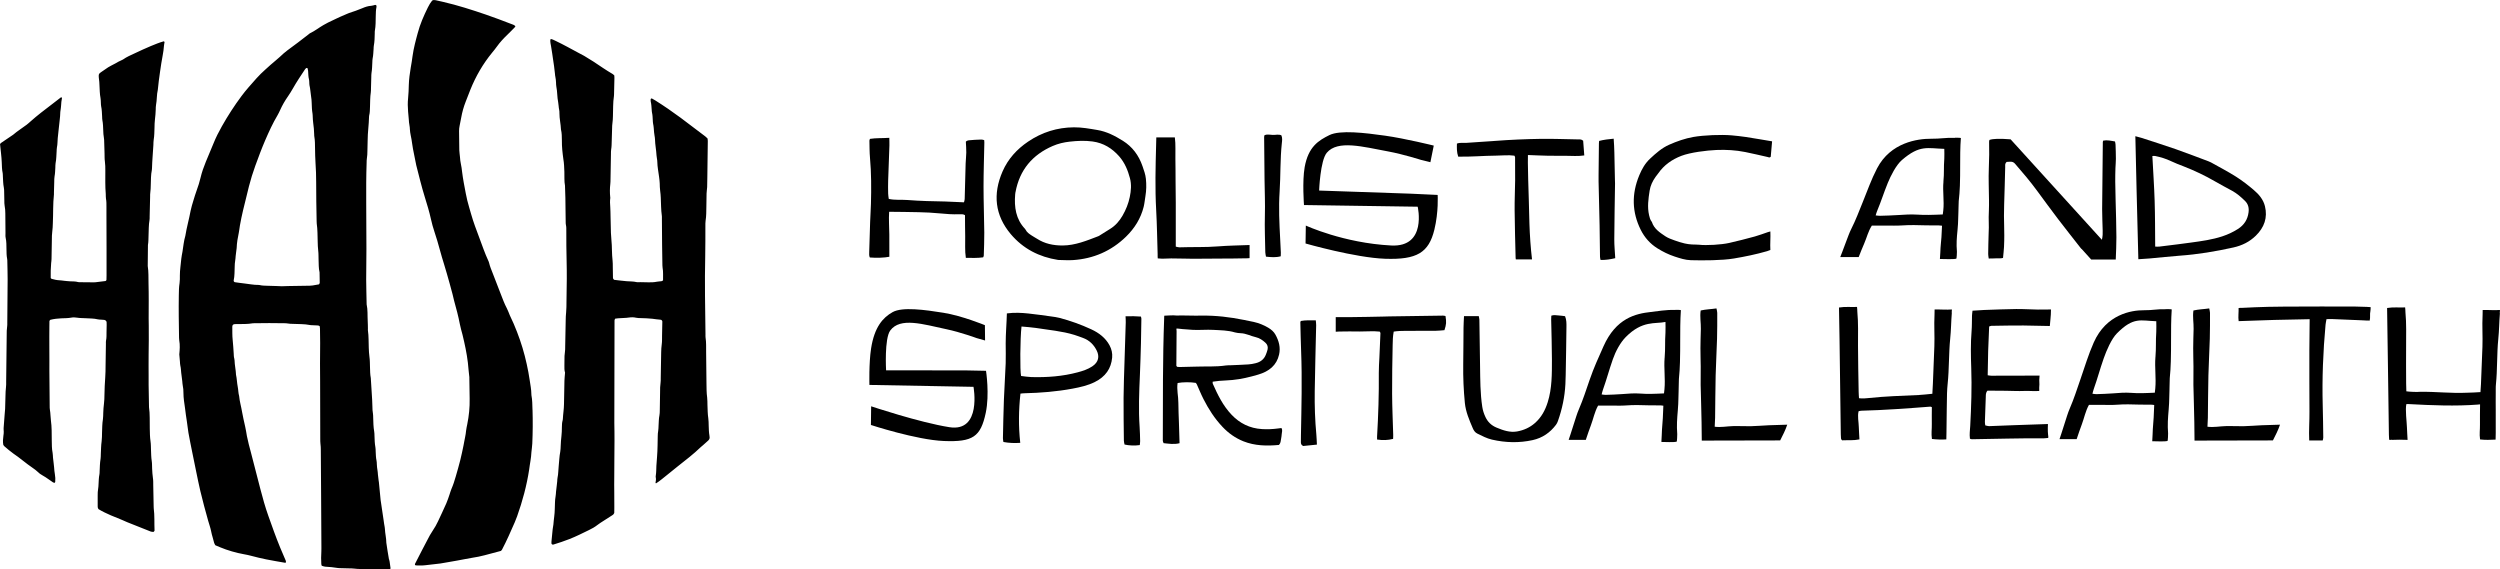 <?xml version="1.0" encoding="UTF-8"?>
<svg id="Layer_2" data-name="Layer 2" xmlns="http://www.w3.org/2000/svg" viewBox="0 0 734.75 167.36">
  <g id="Layer_1-2" data-name="Layer 1">
    <g>
      <g>
        <path d="M310.95,76.39c-5.55-.87-10.27-3.29-13.9-7.6-4.62-5.5-5.32-11.72-2.39-18.42,1.61-3.68,4.22-6.53,7.49-8.74,4.09-2.77,8.58-4.17,13.47-4.21,2.33-.02,4.58.4,6.86.78,2.79.46,5.19,1.72,7.52,3.17,2.8,1.75,4.69,4.28,5.78,7.46.42,1.22.87,2.42,1,3.72.17,1.68.15,3.37-.13,5.05-.18,1.06-.27,2.13-.52,3.17-.86,3.45-2.68,6.34-5.19,8.79-4.37,4.25-9.6,6.48-15.55,6.88-1.48.1-2.97-.02-4.45-.04ZM298.45,56.44c-.03.22-.08.45-.09.67-.31,3.78.19,7.3,2.88,10.14.08.08.14.17.19.27.38.79,1.09,1.23,1.77,1.69.5.34,1.04.61,1.55.94,2.29,1.49,4.83,2,7.53,2,3.72-.01,7.12-1.43,10.54-2.74.2-.08.39-.22.58-.34.95-.59,1.88-1.2,2.84-1.78,1.57-.96,2.74-2.31,3.66-3.89,1-1.72,1.74-3.55,2.14-5.5.38-1.84.54-3.7.05-5.53-.62-2.34-1.53-4.54-3.13-6.38-2.11-2.41-4.65-3.97-7.85-4.41-2.25-.31-4.49-.2-6.74.05-1.71.19-3.38.58-4.97,1.27-5.94,2.58-9.73,6.99-10.94,13.55Z"/>
        <path d="M520.82,41.52c-.14,1.64-.27,3.13-.4,4.56-.36.36-.65.12-.93.06-2.19-.48-4.37-1.03-6.58-1.46-2.77-.55-5.57-.72-8.44-.6-2.84.12-7.68.71-10.33,1.73-2.74,1.06-5.1,2.69-6.81,5.18-.24.35-.53.66-.77,1.01-.86,1.22-1.5,2.54-1.73,4.02-.38,2.43-.72,4.85-.16,7.25.15.66.31,1.29.72,1.83.03.04.07.08.09.12.65,2.05,2.34,3.12,3.97,4.22.82.55,1.81.88,2.76,1.23.95.35,1.93.64,2.92.88.69.17,1.41.24,2.12.3.66.06,1.35-.01,2.01.07,2.28.27,6.67-.01,8.91-.51,2.54-.57,5.07-1.23,7.58-1.91,1.31-.36,2.58-.86,3.87-1.29.19-.06.39-.11.69-.19.09,1.85-.11,3.63,0,5.45-.39.14-.67.27-.96.35-3.22.93-6.48,1.6-9.76,2.15-3.49.59-9.14.6-12.64.5-1.67-.05-3.2-.56-4.76-1.07-1.81-.59-3.47-1.42-5.06-2.41-2.16-1.34-3.79-3.19-4.92-5.45-2.57-5.16-2.73-10.51-.42-16.04.76-1.83,1.71-3.51,3.17-4.87,1.7-1.59,3.47-3.15,5.59-4.09,2.29-1.02,4.67-1.85,7.15-2.29,3.04-.53,8.19-.74,11.24-.47,2.77.24,5.5.65,8.22,1.14,1.15.21,2.31.39,3.67.62Z"/>
        <path d="M628.46,76.21c-.18-6.97-.36-13.7-.52-20.42-.13-5.2-.24-10.4-.36-15.76.68.18,1.23.31,1.77.48,3.36,1.1,6.74,2.16,10.07,3.32,3.23,1.13,6.41,2.37,9.61,3.56.27.1.54.21.79.35,2.46,1.38,4.97,2.68,7.34,4.18,1.83,1.16,3.56,2.51,5.2,3.9,1.52,1.29,2.82,2.79,3.31,4.79.82,3.35-.18,6.21-2.68,8.66-1.83,1.79-4.03,2.89-6.58,3.46-5.23,1.17-10.49,2.04-15.83,2.42-2.92.21-5.84.55-8.76.81-1.04.09-2.09.14-3.37.23ZM633.42,72.48c.48,0,.83.03,1.17,0,1.8-.21,3.61-.44,5.41-.67,1.34-.17,2.68-.35,4.01-.53,3.08-.42,6.15-.84,9.13-1.82,1.63-.54,3.14-1.24,4.58-2.16,1.86-1.19,2.86-2.8,3.13-4.88.17-1.3-.09-2.45-1.06-3.39-1.14-1.11-2.33-2.17-3.76-2.95-1.66-.91-3.35-1.79-4.98-2.74-2.99-1.74-6.11-3.21-9.34-4.47-1.24-.48-2.49-.95-3.68-1.52-1.47-.7-3.01-1.17-4.62-1.5-.26-.05-.54,0-.83,0,.23,4.46.53,8.82.67,13.19.14,4.42.12,8.85.16,13.45Z"/>
        <path d="M261.37,40.5c.01.84.05,1.54.03,2.25-.12,3.44-.26,6.87-.37,10.31-.04,1.28-.03,2.56,0,3.84,0,.5.11,1,.18,1.56,1.8.41,3.66.18,5.45.32,1.87.15,3.75.24,5.64.31,1.82.07,3.65.07,5.47.13,1.81.06,3.62.16,5.54.24.09-.37.2-.66.21-.95.1-3.49.17-6.97.28-10.46.03-1.08.18-2.16.19-3.23.01-1.07-.08-2.14-.13-3.17.44-.51,1.09-.41,1.65-.48.65-.08,1.31-.09,1.96-.12.58-.03,1.17-.11,1.79.14.01.23.05.48.04.73-.08,4.31-.24,8.62-.24,12.92,0,4.51.18,9.01.22,13.52.02,2.25-.09,4.51-.15,6.77,0,.14-.1.29-.18.5-1.68.24-3.34.17-5.09.15-.33-2.13-.14-4.23-.19-6.31-.05-2.09-.04-4.19-.06-6.24-.56-.35-1.17-.28-1.75-.26-1.9.06-3.77-.07-5.64-.26-2.05-.21-4.14-.3-6.22-.35-2.85-.08-5.71-.08-8.68-.12-.16,2.28.04,4.46.05,6.65.01,2.19,0,4.39.01,6.57-1.43.29-3.82.38-5.74.21-.25-.5-.19-1.07-.18-1.62.09-2.92.17-5.85.27-8.77.06-1.8.19-3.59.24-5.39.12-4.51.12-9.02-.28-13.51-.15-1.68-.13-3.37-.17-5.06,0-.14.09-.29.16-.51,1.8-.28,3.61-.17,5.71-.31Z"/>
        <path d="M367.25,72.03c0,1.36,0,2.61,0,3.83-.41.07-.81.05-1.21.06-4.74.11-9.27.05-14.01.12-2.49.04-5.32-.1-7.81-.09-.89,0-1.77.07-2.66.08-.4,0-.8-.05-1.3-.09-.06-.54-.01-.75-.03-1.23-.14-4.33-.19-8.67-.43-12.99-.35-6.34-.19-12.68-.02-19.01.02-.75.04-1.49.06-2.32h5.45c.28,2.14.11,4.25.16,6.35.05,2.17.03,4.34.05,6.5.02,2.11.05,4.23.06,6.34.01,2.17,0,4.34,0,6.5,0,2.11,0,4.22,0,6.4.4.08.73.22,1.06.21,3.79-.14,7.59.03,11.38-.28,3-.24,6.03-.27,9.23-.4Z"/>
        <path d="M474.71,75.88c-1.4.33-2.78.56-4.31.52-.06-.33-.16-.63-.16-.93-.05-3.09-.06-6.18-.12-9.27-.08-4.28-.2-8.56-.3-12.84-.01-.65-.01-1.3,0-1.95.03-3.09.06-6.18.1-9.27,0-.21.03-.42.06-.72,1.39-.36,2.78-.52,4.28-.66.09,1.41.18,2.74.2,4.08.04,2.71.11,5.42.17,8.12,0,.33.04.65.03.97-.08,5.48-.19,10.95-.22,16.43-.01,1.78.18,3.56.28,5.51Z"/>
        <path d="M376.42,75.32c-1.53.41-2.88.26-4.35.11-.07-.44-.19-.87-.2-1.3-.06-3.61-.22-7.23-.12-10.84.1-3.45-.06-6.89-.1-10.33-.06-4.23-.09-8.47-.12-12.71,0-.16.07-.32.13-.55.8-.28,1.62-.09,2.43-.05.81.04,1.65-.25,2.5.11.34.76.23,1.57.14,2.33-.51,4.73-.34,9.48-.65,14.21-.31,4.69-.08,9.37.17,14.05.07,1.3.14,2.59.19,3.89.01.33-.02.66-.03,1.08Z"/>
        <path d="M465.27,41.35c-.51-.46-1.02-.38-1.52-.38-3.65-.06-7.31-.21-10.95-.16-4.48.07-8.95.26-13.4.6-2.78.21-5.57.37-8.35.57-.93.07-1.9-.14-2.86.22-.03,1.27-.08,2.5.38,3.84,1.88.02,3.71-.02,5.54-.11,1.84-.09,3.69-.17,5.54-.19,1.83-.02,3.64-.24,5.44.01.1.24.19.36.19.47.01,2.26.04,4.52.02,6.78-.03,2.95-.18,5.88-.15,8.83.04,4.65.18,9.31.29,13.96,0,.14.03.29.06.44h4.76c-.41-3.53-.65-7.01-.76-10.49-.08-2.39-.13-4.78-.19-7.17-.05-1.89-.12-3.78-.17-5.66-.04-1.7-.07-3.4-.1-5.09-.01-.68,0-1.36.02-2.26,2,.07,3.8.17,5.59.2,1.85.04,3.7.02,5.56.03,1.78.01,3.57.17,5.41-.11-.12-1.53-.23-2.96-.33-4.35Z"/>
        <path d="M574.57,40.51c-2.99-.08-4.09.29-7.08.27-3.84-.02-11.85,1.05-15.82,8.7-1.73,3.33-2.78,6.43-4.2,9.9-1.07,2.64-2.07,5.3-3.36,7.86-.62,1.22-1.05,2.53-1.55,3.81-.38.98-.73,1.97-1.11,2.96-.2.51-.4,1.03-.6,1.54h5.42c.52-1.32,1.03-2.64,1.61-3.95.76-1.73,1.16-3.59,2.26-5.3,1.41,0,2.82,0,4.22,0,1.52,0,3.05.06,4.57-.04,2.37-.16,4.74-.11,7.11-.03,1.24.04,2.48,0,3.73.02.32,0,.63.06.99.09-.06,1.2-.1,2.29-.17,3.38-.07,1.05-.21,2.09-.27,3.13-.06,1.07-.06,1.74-.18,3.27,1.22-.02,3.67.16,4.82-.08.11-.02.2-1.83.18-2.04-.2-2.37-.05-4.07.18-6.42.26-2.66.14-3.47.25-5.05.06-.91.04-2.94.1-3.41.16-1.19.3-3.29.34-4.5.08-2.53.08-3.7.08-5.68,0-2.58,0-5.73.21-8.38-.45-.1-1.37-.06-1.74-.07ZM571.18,53.43c-.27,2.81.26,5.62-.05,8.43-.04.36-.09.71-.15,1.17-1.4.05-2.74.12-4.08.13-1.13.01-2.26,0-3.38-.08-1.92-.12-3.83,0-5.75.13-1.74.12-3.49.16-5.24.21-.38.01-.77-.06-1.27-.11.15-.48.25-.88.41-1.26,1.3-3.11,1.88-5.16,3.15-8.28.86-2.1,2.44-5.25,4.15-6.73,5.3-4.58,7.55-3.42,12.46-3.29.04.36.02,2.57,0,2.86-.21,2.77,0,4.04-.26,6.8Z"/>
        <path d="M636.64,90.88c-2.78-.08-3.8.32-6.58.3-3.57-.02-11.02,1.14-14.71,9.48-1.6,3.62-2.59,7-3.9,10.78-1,2.88-1.92,5.78-3.13,8.57-.58,1.33-.98,2.76-1.44,4.15-.36,1.07-.68,2.15-1.03,3.22-.18.56-.37,1.12-.56,1.68h5.04c.48-1.43.96-2.88,1.5-4.3.71-1.88,1.08-3.92,2.11-5.77,1.31,0,2.62,0,3.93,0,1.42,0,2.84.07,4.25-.04,2.21-.17,4.41-.12,6.61-.04,1.15.04,2.31,0,3.47.02.29,0,.59.06.92.1-.05,1.31-.09,2.5-.16,3.68-.07,1.14-.19,2.27-.25,3.41-.06,1.17-.06,1.89-.17,3.56,1.14-.02,3.41.17,4.49-.08.11-.02.19-1.99.17-2.22-.19-2.58-.05-4.44.17-7,.24-2.9.13-3.78.23-5.5.06-1,.04-3.21.09-3.72.15-1.3.28-3.59.31-4.9.07-2.76.07-4.03.07-6.19,0-2.81,0-6.24.2-9.13-.42-.11-1.28-.07-1.62-.08ZM633.48,104.95c-.25,3.07.24,6.13-.04,9.19-.04.39-.09.77-.14,1.27-1.31.05-2.55.13-3.79.14-1.05.01-2.1,0-3.15-.09-1.79-.13-3.56,0-5.34.15-1.62.13-3.25.17-4.87.23-.35.01-.71-.07-1.18-.12.14-.52.23-.96.38-1.37,1.2-3.39,1.74-5.62,2.93-9.02.8-2.29,2.27-5.72,3.86-7.33,4.93-4.99,7.02-3.73,11.59-3.59.04.39.02,2.8,0,3.12-.2,3.02,0,4.4-.24,7.41Z"/>
        <path d="M492.38,91.09c-2.78-.08-5.3.39-7.2.6-4.45.49-10.24,1.8-13.93,10.13-1.6,3.62-2.75,6.05-4.06,9.83-1,2.88-1.92,5.78-3.13,8.57-.58,1.33-.98,2.76-1.44,4.15-.36,1.07-.68,2.15-1.03,3.22-.18.56-.37,1.12-.56,1.68h5.04c.48-1.43.96-2.88,1.5-4.3.71-1.88,1.08-3.92,2.11-5.77,1.31,0,2.62,0,3.93,0,1.42,0,2.84.07,4.25-.04,2.21-.17,4.41-.12,6.61-.04,1.15.04,2.31,0,3.47.02.29,0,.59.06.92.1-.05,1.31-.09,2.5-.16,3.68-.07,1.14-.19,2.27-.25,3.41-.06,1.17-.06,1.89-.17,3.56,1.14-.02,3.41.17,4.49-.08.11-.02.19-1.99.17-2.22-.19-2.58-.05-4.44.17-7,.24-2.9.13-3.78.23-5.5.06-1,.04-3.21.09-3.72.15-1.3.28-3.59.31-4.9.07-2.76.07-4.03.07-6.19,0-2.81,0-6.24.2-9.13-.42-.11-1.28-.07-1.62-.08ZM489.23,105.16c-.25,3.07.24,6.13-.04,9.19-.04.39-.09.77-.14,1.27-1.31.05-2.55.13-3.79.14-1.05.01-2.1,0-3.15-.09-1.79-.13-3.56,0-5.34.15-1.62.13-3.25.17-4.87.23-.35.01-.71-.07-1.18-.12.14-.52.23-.96.38-1.37,1.2-3.39,1.74-5.62,2.93-9.02.8-2.29,2.18-4.86,3.77-6.47,4.93-4.99,8.66-3.8,11.68-4.45.04.39.02,2.8,0,3.12-.2,3.02,0,4.4-.24,7.41Z"/>
        <path d="M611.8,73.17c.93,1.03,1.87,2.07,2.8,3.1h7.22c.09-2.18.19-4.36.19-6.53,0-2.9-.15-7.93-.23-10.82-.05-1.84-.1-3.68-.11-5.52-.01-1.34.02-2.68.06-4.02.03-.89.13-1.79.13-2.68,0-1.4-.05-2.79-.1-4.18-.01-.32-.1-.63-.16-.94-1.2-.21-2.3-.48-3.47-.25-.05.18-.11.29-.11.39-.07,5.87-.16,13.87-.2,19.74-.01,2.12.12,4.24.16,6.35.02.77.03,1.54-.23,2.67-9.11-10.02-18.01-19.82-26.83-29.53-3.23-.25-5.22-.19-6.23.18-.03.15-.09.32-.09.48.06,2.56.04,5.13-.08,7.71-.14,3.19.03,6.36.05,9.55,0,.95.02,1.9-.03,2.85-.18,3.36.1,3.89-.09,7.25-.1,1.74-.06,3.95-.12,5.69-.01.43.1.85.16,1.32.8-.02,1.47,0,2.15-.05.66-.04,1.33.09,2.05-.12.1-1.14.24-2.19.29-3.25.24-4.93-.15-7.51.04-12.43.14-3.69.2-7.39.31-11.08.01-.48-.14-1.01.46-1.47.32-.01.68-.03,1.05-.05.61-.03,1.03.19,1.39.61,2.25,2.59,4.47,5.2,6.49,7.96,2.05,2.79,4.1,5.59,6.2,8.35,2.14,2.8,4.34,5.57,6.51,8.35.1.13.22.26.33.38Z"/>
        <path d="M572.03,129.14c-1.5.09-2.82.04-4.24-.13-.24-1.67,0-2.74-.03-4.39-.03-1.66,0-3.33.01-4.95-.2-.08-.32-.17-.43-.16-6.76.52-13.52,1.03-20.3,1.2-.25,0-.49.09-.8.15-.37,1.56.03,3.09.06,4.62.04,1.48.13,2.1.19,3.66-1.79.36-3.49.19-5.08.27-.14-.14-.2-.18-.22-.23-.05-.11-.11-.23-.12-.35-.03-.68-.05-.51-.06-1.19-.2-12.36-.28-24.85-.53-37.26,1.8-.3,3.55-.09,5.3-.17.08.4.06,1.03.09,1.38.32,3.45.19,6.53.2,9.99.02,4.52.11,9.03.19,13.55,0,.61.07,1.22.1,1.9,1.02.15,1.97.05,2.91-.05,4.84-.52,9.69-.66,14.55-.88,1.33-.06,2.66-.24,4.1-.37.06-1.06.12-2.03.16-3.01.15-3.65.29-7.29.43-10.94.12-3.22-.13-5.84.05-9.5-.02-.24,0-.95.02-1.32,1.92-.04,3.52.13,5.06-.01.07.34-.09.72,0,1.04-.22,2.71-.2,4.91-.48,7.62-.41,4-.3,9.05-.73,13.05-.1.98-.17,1.97-.2,2.96-.05,1.61-.06,3.21-.08,4.82-.03,2.23-.05,4.45-.08,6.68-.01.8-.02,1.02-.04,2.03Z"/>
        <path d="M733.48,129.2c-1.5.09-3.17.13-4.59-.05-.24-1.67,0-2.74-.03-4.39-.03-1.66.02-4.26.03-5.88-.2-.08-.42.01-.53.02-6.76.52-13.63.23-20.25-.13-.25,0-.57-.06-.88,0-.37,1.56.13,5.32.17,6.85.04,1.48.13,2.1.19,3.66-1.98-.05-2.97-.09-4.57,0-.14-.14-.71.1-.74.04-.05-.11-.11-.23-.12-.35-.03-.68-.05-.51-.06-1.19-.24-14.56-.33-27.04-.53-37.26,1.8-.3,3.55-.09,5.3-.17.08.4.06,1.03.09,1.38.32,3.45.19,6.53.2,9.99.02,4.52-.06,6.48.01,11,0,.61.02,1.61.06,2.29,1.02.15,3.14.24,4.07.14,4.9-.05,8.95.49,13.8.27,1.33-.06,2.47-.05,3.91-.18.06-1.06.11-1.4.15-2.37.15-3.65.29-7.29.43-10.94.12-3.22-.13-5.84.05-9.5-.02-.24,0-.95.02-1.32,1.92-.04,3.52.13,5.06-.01.07.34-.09.72,0,1.04-.22,2.71-.2,4.91-.48,7.62-.41,4-.25,9.15-.68,13.14-.1.98-.03,1.87-.06,2.86-.05,1.61.02,3.13,0,4.74-.03,2.23.03,4.46,0,6.69-.01.8-.02,1.02-.04,2.03Z"/>
        <path d="M601.89,124.62c-3.32.11-6.63.22-9.95.34-2.43.09-4.85.21-7.28.28-.4.01-.79-.14-1.19-.22-.05-.41-.12-.72-.11-1.03.08-2.41.16-4.83.26-7.24.03-.63-.06-1.3.5-1.94,1.79.01,3.6.02,5.4.04,1.81.02,3.61.13,5.43.05,1.46-.06,2.91.12,4.39,0-.03-.64-.02-1.28.04-1.92-.06-.86-.06-1.73.05-2.59-.44-.02-.88,0-1.31,0-4.29,0-8.58.03-12.87.03-.34,0-.68-.08-1.07-.13.04-4.84.2-9.58.43-14.33.28-.09.47-.2.64-.2,3.15-.04,6.3-.13,9.43-.1,2.59.03,5.17.09,7.76.15.07-1.26.35-2.81.34-4.86-1.3,0-2.6.05-3.9.03-2.11-.03-4.2-.18-6.32-.16-3.14.04-6.3.17-9.45.28-1.08.04-2.16.13-3.39.21-.07.67-.14,1.06-.15,1.45-.04,1.5,0,3-.12,4.5-.3,3.68-.23,7.31-.1,10.93.2,5.63,0,11.3-.3,16.99-.08,1.42-.26,2.36-.09,3.75.24.07.4.16.57.16,6.96-.08,13.98-.34,20.92-.26.47,0,.95-.08,1.49-.12.03-.09.04-.16.07-.24-.05-.54-.13-1.08-.15-1.63-.03-.74,0-1.47.03-2.21Z"/>
        <path d="M342.17,92.78c.63,0,2.59-.19,3.58-.05,2.71-.05,4.78.08,7.31.03,4.26-.07,8.43.43,12.57,1.27.95.19,1.91.38,2.86.59,1.53.34,2.94.92,4.26,1.7.89.53,1.64,1.19,2.1,2.03,1.03,1.86,1.55,3.78,1.07,5.88-.71,3.1-2.89,4.92-6.15,5.87-2.47.73-4.97,1.33-7.57,1.58-1.29.12-2.59.16-3.89.26-.63.05-1.26.15-1.9.24,0,.27-.04.45.03.6,1.44,3.25,2.99,6.46,5.56,9.15,2.32,2.43,5.25,3.97,8.92,4.18,1.57.09,3.12.03,4.67-.18.31-.04.63-.08,1.02-.13.39.59.14,1.16.1,1.7-.05.52-.1,1.04-.21,1.55-.11.56-.08,1.17-.62,1.72-3.51.33-7.09.27-10.44-1.07-2.39-.96-4.43-2.42-6.14-4.24-2.34-2.47-4.1-5.24-5.59-8.16-.73-1.42-1.31-2.9-1.97-4.35-.07-.16-.21-.29-.3-.42-1.48-.26-3.88-.25-5.34.04-.31,1.92.23,3.87.22,5.82,0,1.97.11,3.94.17,5.9.06,1.96.12,3.92.18,5.97-1.63.42-3.14.14-4.68-.01-.1-.26-.24-.48-.24-.69.04-12.04-.05-24.09.4-36.12.01-.28-.02-.42.05-.68ZM345.97,107.81c.19.02.44.06.69.06,1.49-.03,2.99-.05,4.48-.11,3.05-.12,6.12.1,9.15-.35.45-.07.91-.04,1.36-.06,1.75-.08,3.51-.13,5.26-.25.71-.05,1.42-.18,2.1-.35,1.48-.35,2.5-1.19,3.01-2.48.19-.49.39-.99.51-1.49.18-.78.02-1.49-.65-2.08-.79-.71-1.68-1.35-2.76-1.59-1.57-.35-2.87-1.13-4.52-1.18-.45-.01-1.22-.11-1.64-.23-2.13-.64-4.2-.62-6.38-.75-1.93-.11-4,.09-5.94,0-1.03-.05-2.07-.16-3.1-.23-.5-.03-1.25-.17-1.74-.18-.11.25,0,.54,0,.7-.03,3.41-.06,6.83-.07,10.24,0,.09.13.19.25.35Z"/>
        <path d="M430.26,92.92c1.59,0,2.92,0,4.35-.01.06.37.17.72.18,1.06.07,4.54.13,9.08.2,13.62.06,3.99.04,7.98.65,11.99.16,1.04.48,2.02.94,3,.68,1.44,1.73,2.46,3.27,3.1,1.95.81,3.93,1.49,5.99,1.13,2-.35,3.78-1.16,5.27-2.47,1.91-1.68,3.02-3.75,3.77-6.15,1.27-4.06,1.23-8.28,1.23-12.51,0-3.93-.15-7.87-.22-11.8,0-.35.02-.7.04-1.1.72-.29,1.43-.11,2.12-.07.63.03,1.27.14,1.92.22.44,1.08.42,2.12.41,3.12-.04,4.71-.14,9.42-.22,14.13-.02.91-.04,1.81-.09,2.71-.19,3.75-.96,7.36-2.2,10.86-.14.39-.32.78-.57,1.1-1.7,2.26-3.93,3.85-6.87,4.5-3.93.86-7.9.78-11.95-.15-1.55-.36-2.91-1.1-4.31-1.78-.68-.33-1.06-.96-1.33-1.59-1.03-2.41-2.06-4.79-2.32-7.41-.37-3.77-.53-7.51-.48-11.26.06-3.62.05-7.25.09-10.88.01-1.08.09-2.15.14-3.37Z"/>
        <path d="M295.91,92.11c2.31-.3,4.35-.18,6.37.03,2.24.23,4.47.57,6.71.87.79.11,1.59.21,2.36.41,3.24.85,6.36,1.97,9.36,3.36,2.34,1.08,4.21,2.56,5.36,4.67.65,1.19.9,2.39.79,3.65-.29,3.19-1.93,5.62-5.16,7.21-2.02.99-4.23,1.49-6.48,1.91-4.65.87-9.4,1.25-14.19,1.36-.35,0-.69.06-1.12.1-.53,4.83-.6,9.6-.06,14.47-1.74.12-3.3.05-4.95-.25-.05-.4-.15-.76-.14-1.12.08-3.8.15-7.6.29-11.39.13-3.54.39-7.08.52-10.63.07-1.93,0-3.86,0-5.8,0-2.92.27-5.83.35-8.87ZM300.22,95.96c-.4,3.43-.48,13.14-.12,14.54.97.11,1.98.29,2.98.32,4.66.13,9.25-.21,13.67-1.4,1.51-.4,2.97-.89,4.23-1.72,1.98-1.3,2.15-3.01,1.37-4.62-.83-1.69-2.08-3.05-4.12-3.79-.81-.29-1.62-.6-2.45-.86-3.69-1.14-7.55-1.44-11.35-2.05-1.35-.21-2.72-.27-4.22-.42Z"/>
        <path d="M525.28,124.79c-.56,1.69-1.33,3.14-2.09,4.65-7.66.02-15.29.03-23.04.05-.02-1.84-.03-3.62-.06-5.39-.03-1.86-.08-3.73-.13-5.59-.04-1.8-.12-3.6-.14-5.41-.02-1.8.03-3.61.02-5.41-.01-1.8-.09-3.61-.08-5.41,0-1.86.08-3.73.12-5.6.04-1.79-.33-3.58-.05-5.43,1.53-.35,3.03-.37,4.64-.61.09.52.23.91.23,1.31,0,2.52.01,5.05-.06,7.58-.1,3.61-.32,7.22-.41,10.83-.1,4.15-.1,8.3-.16,12.45-.01.84-.08,1.67-.12,2.6,1.83.24,3.58-.13,5.32-.18,1.77-.06,3.54.07,5.3.03,1.77-.04,3.54-.2,5.31-.28,1.76-.08,3.51-.11,5.4-.17Z"/>
        <path d="M670.1,124.79c-.56,1.69-1.33,3.14-2.09,4.65-7.66.02-15.29.03-23.04.05-.02-1.84-.03-3.62-.06-5.39-.03-1.86-.08-3.73-.13-5.59-.04-1.8-.12-3.6-.14-5.41-.02-1.8.03-3.61.02-5.41-.01-1.8-.09-3.61-.08-5.41,0-1.86.08-3.73.12-5.6.04-1.79-.33-3.58-.05-5.43,1.53-.35,3.03-.37,4.64-.61.09.52.23.91.23,1.31,0,2.52.01,5.05-.06,7.58-.1,3.61-.32,7.22-.41,10.83-.1,4.15-.1,8.3-.16,12.45-.01.84-.08,1.67-.12,2.6,1.83.24,3.58-.13,5.32-.18,1.77-.06,3.54.07,5.3.03,1.77-.04,3.54-.2,5.31-.28,1.76-.08,3.51-.11,5.4-.17Z"/>
        <path d="M330.81,92.96c1.65-.07,3.11-.02,4.51.08.14.38.14.65.13.81-.03,2.34-.06,4.68-.12,7.02-.09,3.12-.17,6.24-.31,9.36-.23,5.09-.43,10.19-.08,15.28.09,1.37.12,2.75.15,4.13,0,.4-.07.8-.11,1.17-1.45.21-3.12.15-4.47-.16-.07-.36-.2-.76-.2-1.17-.04-4.2-.12-8.4-.09-12.6.02-3.48.17-6.96.27-10.44.12-3.9.25-7.79.37-11.69.02-.53-.03-1.06-.06-1.8Z"/>
        <path d="M387.04,130.67c-1.53.16-2.85.29-4.04.41-.6-.3-.67-.71-.67-1.13,0-.7,0-1.41.02-2.11.15-8.22.37-16.44.05-24.66-.11-2.81-.16-5.63-.23-8.45,0-.11.07-.21.14-.4,1.4-.26,2.84-.18,4.4-.19.04.53.12.98.11,1.44-.14,6.46-.33,12.92-.42,19.37-.06,4.29.08,8.57.48,12.84.08.87.1,1.75.16,2.87Z"/>
        <path d="M695.83,90.2c-1.28-.05-2.56-.1-3.85-.11-3.31-.02-6.61-.01-9.92-.01-2.02,0-4.05,0-6.07.02-3.13.02-6.25,0-9.38.08-2.7.07-5.15.17-7.85.31-.17,0-.6-.03-.84.05.06,1-.17,2.67.02,3.84,3.54-.12,6.97-.25,10.4-.35,3.43-.09,6.85-.15,10.47-.22-.03,3.28-.08,6.28-.09,9.29-.01,2.94,0,5.87,0,8.81,0,3.01,0,6.01.03,9.02.03,2.78-.21,5.6-.07,8.52h3.97c.07-.34.16-.61.16-.86-.04-3.14-.07-6.29-.16-9.42-.21-7.9.1-15.81.83-23.74.05-.53.18-1.05.28-1.64.61-.01,1.1-.04,1.58-.02,3.05.12,6.11.26,9.16.38.47.02,1.41.1,1.95.07.24-.93,0-1.88.2-2.7.08-.33.06-.82.09-1.24-.34-.07-.62-.04-.91-.06Z"/>
        <path d="M424.81,92.87c-.21-.03-.45-.11-.69-.11-5.25.07-10.5.15-15.74.23-.64,0-1.28.04-1.92.05-3.07.06-6.14.14-9.21.16-1.56.01-3.12,0-4.68,0v4.3c.32-.02.65-.05.98-.06,2.04-.07,4.09-.02,6.13-.01,1.96,0,3.94-.17,5.83.03.11.23.21.34.2.44-.1,2.41-.21,4.82-.31,7.23-.06,1.48-.19,2.97-.17,4.45.06,6.25-.15,12.5-.51,18.74-.02.29,0,.59,0,.86,1.72.26,3.17.2,4.71-.19.01-.4.05-.82.03-1.24-.11-4.02-.3-8.03-.32-12.05-.03-4.76.07-9.53.16-14.3.02-1.28.05-2.58.31-3.94,1.21-.19,2.35-.22,3.49-.22,2.94,0,5.89,0,8.83-.02.88,0,1.76-.12,2.59-.18.56-1.74.6-2.33.31-4.17Z"/>
        <path d="M287.07,99.38s-4.77-1.75-8.9-2.62c-6.88-1.46-13.58-3.61-16.53.38-1.75,2.37-1.22,11.7-1.22,11.7l23.34.02,6.03.12s1.09,6.9-.08,12.37c-1.5,7.03-3.78,8.6-12.32,8.26-8.04-.32-21.43-4.71-21.43-4.71l.07-5.49s14.17,4.75,22.99,6.14c9.59,1.51,7.09-11.86,7.09-11.86l-30.59-.56s-.18-6.37.49-10.71c.98-6.31,3.46-9.07,6.32-10.68s9.5-.69,14.97.19,12.16,3.64,12.16,3.64l.05,4.5-2.44-.69Z"/>
        <path d="M417.72,47.02s-5.21-1.67-9.72-2.51c-7.52-1.39-14.84-3.44-18.06.39-1.92,2.28-2.25,11.1-2.25,11.1l26.9.92,7.94.37s.31,4.97-.97,10.22c-1.65,6.75-5.13,8.86-14.46,8.54-8.78-.3-23.4-4.49-23.4-4.49l.08-5.27s11.07,5.14,25.11,5.86c10.57.54,7.77-11.4,7.77-11.4l-33.42-.49s-.54-6.96.2-11.13c1.08-6.06,4.14-7.87,7.26-9.42,3.12-1.55,10.38-.68,16.35.16,5.97.84,14.33,2.92,14.33,2.92l-.99,4.88-2.66-.66Z"/>
      </g>
      <path d="M114.32,164.41c-.33-1.62-.5-3.27-.78-4.9,0-1.38-.37-2.72-.42-4.09,0-.17-.03-.34-.06-.51-.27-1.34-.37-2.71-.62-4.06-.19-1.01-.26-2.04-.45-3.05-.11-.56-.16-1.13-.21-1.7-.13-1.48-.28-2.95-.43-4.43-.01-.11-.04-.22-.06-.34-.08-.62-.15-1.25-.22-1.87-.04-.4-.04-.8-.12-1.19-.13-.62-.16-1.24-.2-1.87-.02-.34-.01-.69-.09-1.02-.2-.9-.2-1.81-.25-2.73-.02-.4,0-.81-.08-1.2-.21-1.13-.23-2.27-.27-3.41-.02-.4,0-.81-.08-1.2-.25-1.36-.25-2.73-.3-4.1-.02-.4,0-.81-.07-1.19-.13-.68-.15-1.36-.16-2.05-.05-2.68-.33-5.36-.45-8.04,0-.11,0-.23-.02-.34-.21-1.07-.21-2.16-.24-3.24-.03-1.03-.02-2.06-.17-3.08-.12-.85-.15-1.7-.19-2.56-.08-1.71.01-3.43-.25-5.13-.03-.17,0-.34,0-.51-.02-.74-.01-1.49-.06-2.23-.1-1.65.05-3.31-.32-4.95-.01-.05,0-.11,0-.17-.04-2.34-.12-4.68-.13-7.02,0-3.03.07-6.05.07-9.08,0-4.51-.04-9.03-.06-13.54-.02-3.94-.02-7.88.12-11.82.01-.4,0-.81.07-1.2.14-.74.14-1.48.16-2.22.03-1.03.07-2.06.07-3.08,0-2.35.37-4.67.41-7.01,0-.11.01-.23.04-.34.22-.84.21-1.7.24-2.55.06-1.43.02-2.85.24-4.27.06-.39.04-.8.05-1.2.03-1.08.06-2.17.09-3.25.01-.4,0-.81.06-1.2.19-1.07.19-2.16.25-3.24.02-.34.01-.69.08-1.02.2-.96.22-1.93.29-2.9.02-.28,0-.58.06-.85.24-1.24.25-2.5.28-3.75,0-.23-.02-.46.03-.68.27-1.41.22-2.84.26-4.27.03-.91.02-1.83.22-2.73.03-.15-.03-.32-.05-.47-.14-.06-.25-.15-.33-.13-.39.08-.77.25-1.16.27-.93.05-1.8.35-2.63.71-1.26.55-2.56.97-3.86,1.4-.22.07-.42.17-.63.26-.68.29-1.36.6-2.04.88-.74.3-1.43.71-2.16,1.02-.94.4-1.85.9-2.74,1.4-1.33.76-2.54,1.74-3.94,2.4-.15.07-.28.2-.41.31-2.07,1.61-4.15,3.21-6.28,4.75-.37.27-.72.56-1.06.86-.77.68-1.49,1.42-2.3,2.05-1.08.85-2.06,1.81-3.09,2.71-1.81,1.58-3.36,3.42-4.94,5.23-.71.82-1.39,1.66-2.04,2.53-2.12,2.84-4.04,5.82-5.78,8.9-.93,1.64-1.78,3.32-2.48,5.07-.72,1.8-1.5,3.58-2.24,5.37-.63,1.53-1.18,3.09-1.56,4.71-.28,1.22-.67,2.42-1.1,3.6-.37,1.02-.69,2.06-1,3.1-.29.98-.62,1.97-.81,2.97-.45,2.47-1.16,4.89-1.55,7.37-.46,1.54-.59,3.14-.85,4.71-.11.68-.28,1.34-.34,2.02-.13,1.65-.43,3.28-.42,4.95,0,.74.02,1.49-.09,2.22-.19,1.19-.2,2.39-.22,3.59-.07,4.17,0,8.34.07,12.51,0,.23.01.46.05.68.26,1.42.15,2.84.02,4.16.07.78.13,1.47.19,2.15.04.4.02.81.12,1.19.17.67.18,1.36.25,2.04.04.4.1.79.15,1.19.06.45.12.9.17,1.36.05.4.04.8.13,1.19.17.73.21,1.47.21,2.21,0,1.55.27,3.07.48,4.6.16,1.24.31,2.49.52,3.73.19,1.12.27,2.27.47,3.39.33,1.85.71,3.7,1.08,5.54.4,2.01.82,4.02,1.23,6.03.38,1.84.75,3.69,1.18,5.52.69,2.94,1.5,5.86,2.31,8.77.29,1.04.68,2.07.88,3.13.2,1.13.62,2.2.86,3.31.06.27.24.51.36.75.51.21.98.41,1.45.61,2.09.88,4.71,1.64,7.05,2.05.67.12,1.35.26,2.01.44,1.49.4,2.98.76,4.49,1.06,1.85.37,3.7.68,5.55,1,.04,0,.09-.05.18-.1,0-.14.05-.32,0-.45-.55-1.32-1.14-2.62-1.68-3.94-1.26-3.06-2.36-6.18-3.47-9.31-.92-2.58-1.65-5.22-2.34-7.87-.94-3.59-1.83-7.18-2.78-10.77-.42-1.6-.87-3.19-1.18-4.82-.18-.89-.26-1.8-.49-2.69-.2-.77-.36-1.55-.52-2.34-.14-.67-.29-1.34-.4-2.01-.26-1.58-.73-3.11-.87-4.71-.26-.88-.23-1.81-.41-2.7-.24-1.18-.24-2.38-.51-3.56-.05-1.43-.4-2.83-.43-4.26,0-.17-.03-.34-.08-.51-.15-.5-.14-1.01-.17-1.53-.09-1.31-.16-2.62-.3-3.92-.14-1.3-.09-2.62-.11-3.94,0-.23.08-.44.29-.6.31-.15.66-.13,1-.13,1.6-.02,3.2.04,4.78-.24.11-.02.23,0,.34-.01,2.97-.05,5.94-.06,8.91,0,.28,0,.58,0,.85.06.57.12,1.14.1,1.7.13,1.65.09,3.31,0,4.95.34.28.06.57.04.85.06.51.02,1.03.03,1.54.07.16.01.3.12.48.2.03.23.08.45.08.68.02,1.43.05,2.86.05,4.28,0,2-.04,4-.04,6,0,1.71.03,3.43.03,5.14.02,5.66.03,11.31.04,16.97,0,.51,0,1.03.06,1.54.08.57.1,1.14.1,1.71.03,4.34.06,8.68.09,13.02.03,5.31.06,10.63.09,15.94,0,.34,0,.69-.02,1.03-.1,1.2-.07,2.4-.01,3.6,0,.16.08.32.13.51.33.09.66.25.99.27,1.25.06,2.5.19,3.74.39.17.03.34.03.51.04.91.02,1.83.04,2.74.07.51.01,1.03,0,1.54.07.68.11,1.36.1,2.05.12,1.26.03,2.51.1,3.77.12,1.48.02,2.97,0,4.45,0,.05,0,.12-.02.16-.05.09-.06.18-.13.28-.21-.09-.66-.18-1.34-.28-2.02-.03-.23-.11-.44-.15-.67ZM93.76,83.57c-.65.12-1.27.23-1.88.33-.28.04-.57.07-.85.07-2.11.04-4.22.06-6.34.1-.63.01-1.25.06-1.88.06-.45,0-.91-.05-1.36-.06-1.03-.03-2.05-.06-3.08-.09-.68-.02-1.37-.03-2.04-.2-.11-.03-.23-.04-.34-.04-1.44.03-2.83-.3-4.25-.44-.91-.09-1.81-.24-2.71-.36-.19-.03-.4-.31-.35-.52.31-1.35.23-2.73.3-4.09.03-.57.02-1.14.14-1.7.1-.44.09-.91.14-1.36.06-.51.13-1.02.19-1.53.04-.28.1-.56.11-.85.04-1.55.33-3.06.64-4.57.14-.67.19-1.35.31-2.03.52-2.98,1.27-5.91,2-8.84.22-.89.43-1.77.65-2.66.53-2.05,1.14-4.06,1.87-6.05.92-2.52,1.85-5.04,2.91-7.5,1.09-2.51,2.22-5.01,3.63-7.37.29-.49.53-1.01.77-1.53.63-1.41,1.4-2.74,2.29-4.01.52-.75,1-1.53,1.45-2.32,1.1-1.94,2.34-3.79,3.57-5.64.09-.14.23-.25.36-.36.03-.03.1-.04.15-.04.13,0,.23.06.26.18.05.22.11.44.13.67.07.85.04,1.71.27,2.55.07.27.06.57.08.85.02.28,0,.58.06.85.26,1.06.28,2.15.46,3.21.12.68.17,1.36.19,2.04.03,1.03.06,2.05.24,3.07.05.28.04.57.06.85.04.63.04,1.26.14,1.88.19,1.13.24,2.27.29,3.41.01.23,0,.46.05.68.21,1.13.17,2.27.2,3.41.04,1.43.03,2.86.14,4.28.29,3.76.15,7.53.23,11.3.04,1.94.07,3.88.1,5.82,0,.23,0,.46.03.68.26,1.76.22,3.53.28,5.3.03.91.04,1.82.16,2.73.11.85.06,1.71.1,2.57.06,1.25-.01,2.52.29,3.75.02,1.03.05,2.05.05,3.08,0,.15-.14.3-.2.42ZM208.54,128.8c-.07.33-.21.5-.38.66-.51.46-1.02.92-1.53,1.37-.21.19-.45.35-.65.55-2.14,2.07-4.5,3.87-6.83,5.71-1.03.81-2.03,1.66-3.06,2.47-1.08.84-2.1,1.76-3.25,2.48-.13.01-.21-.06-.18-.2.1-.51.19-1.01.07-1.52-.04-.16-.03-.34,0-.51.16-.96.14-1.94.18-2.9.04-.86.1-1.71.19-2.56.11-1.13.12-2.28.16-3.42.03-.91.04-1.83.05-2.74,0-.51.04-1.02.13-1.53.09-.5.08-1.02.11-1.54.07-1.02.05-2.05.26-3.07.09-.44.09-.91.1-1.37.04-1.83.07-3.66.09-5.48,0-.91,0-1.83.14-2.73.07-.45.05-.91.05-1.37.04-2.51.07-5.03.13-7.54.02-.8.05-1.59.17-2.39.12-.84.07-1.71.09-2.57.03-1.37.05-2.74.08-4.11,0-.19-.23-.48-.4-.5-.06,0-.11-.03-.17-.03-.8-.05-1.59-.18-2.38-.28-1.13-.14-2.28-.14-3.42-.19-.46-.02-.91,0-1.36-.11-.68-.16-1.38-.16-2.05-.06-1.08.17-2.16.12-3.24.23-.28.03-.56.07-.85.11-.07.18-.18.34-.18.49-.03,10.06-.04,20.11-.06,30.17,0,1.71.09,3.43.05,5.14-.08,3.6,0,7.2-.07,10.8-.06,2.97.06,5.94.02,8.91,0,.57-.01,1.14-.02,1.59-.13.34-.3.49-.49.61-.91.59-1.83,1.17-2.74,1.76-.57.37-1.17.73-1.7,1.15-.77.61-1.61,1.08-2.49,1.5-1.9.92-3.78,1.88-5.75,2.65-1.54.6-3.11,1.13-4.69,1.61-.23.07-.45.02-.59-.27,0-.18-.03-.42,0-.64.21-1.58.23-3.19.53-4.76.01-.06.03-.11.03-.17.1-1.54.4-3.06.41-4.6,0-.63.02-1.26.06-1.88.04-.63.05-1.25.18-1.87.1-.44.08-.91.13-1.36.06-.57.13-1.13.2-1.7.05-.45.1-.91.15-1.36.03-.34.01-.69.09-1.02.25-1.12.21-2.27.34-3.4.16-1.42.18-2.85.46-4.25.11-.56.09-1.14.13-1.71.06-.97.08-1.93.22-2.9.12-.84.1-1.71.13-2.57.02-.69.02-1.37.22-2.04.03-.11.05-.22.06-.34.06-1.48.33-2.95.34-4.44.02-2.28.07-4.57.13-6.85.02-.74.11-1.48.18-2.4-.21-.59-.21-1.38-.19-2.18.02-.57.01-1.14.02-1.71,0-.68,0-1.36.12-2.05.1-.56.08-1.14.09-1.71.05-2.57.1-5.14.15-7.71.01-.8.04-1.59.13-2.39.11-1.02.08-2.05.1-3.08.04-2.23.08-4.46.09-6.68,0-1.77,0-3.54-.05-5.31-.08-2.91-.09-5.83-.09-8.74,0-.63.03-1.26-.12-1.88-.05-.22-.05-.45-.06-.68-.02-1.26-.06-2.51-.05-3.77.01-2.29-.07-4.57-.15-6.85,0-.06,0-.12,0-.17-.27-1.36-.13-2.73-.19-4.1-.05-1.25-.08-2.51-.3-3.75-.16-.9-.2-1.81-.32-2.72-.11-.9-.09-1.82-.11-2.74-.02-1.09,0-2.17-.27-3.24-.06-1.6-.46-3.17-.45-4.77,0-.34,0-.69-.08-1.02-.17-.73-.14-1.48-.29-2.21-.32-1.52-.22-3.07-.54-4.59-.08-.39-.07-.8-.09-1.19-.04-.57-.06-1.14-.2-1.7-.07-.28-.09-.56-.11-.85-.14-1.54-.38-3.06-.61-4.58-.14-.9-.24-1.81-.41-2.71-.1-.56-.16-1.13-.29-1.69-.08-.33-.06-.68-.06-1.02,0-.09.11-.17.17-.26.51.1.96.36,1.42.57,2.32,1.1,4.56,2.37,6.83,3.58.5.27,1.02.52,1.51.8.94.55,1.86,1.12,2.77,1.71,1.86,1.23,3.68,2.51,5.61,3.63.19.11.34.29.5.44.01.26.04.49.03.72-.03,1.6-.07,3.2-.11,4.8,0,.17,0,.34-.03.51-.31,1.98-.22,3.99-.3,5.98-.03.68-.04,1.37-.15,2.05-.08.45-.07.91-.09,1.37-.04,1.26-.07,2.51-.11,3.77-.03.86-.02,1.71-.17,2.56-.07.39-.05.8-.06,1.2-.04,2.51-.08,5.03-.13,7.54,0,.46-.01.92-.06,1.37-.15,1.31-.16,2.62-.02,3.93,0,.06.03.12.02.17-.14.91-.08,1.82-.01,2.73.06.91.06,1.82.08,2.74.04,1.6.07,3.2.11,4.8.02.68.07,1.36.14,2.05.12,1.02.13,2.05.16,3.08.04,1.03.06,2.05.19,3.08.07.56.05,1.14.06,1.71.02,1.09.03,2.17.05,3.26,0,.23.1.44.38.64,1.16.13,2.4.3,3.64.4.97.08,1.94.03,2.89.26.38.09.8.01,1.2.02.8.01,1.6.04,2.4.05.8.01,1.6-.01,2.39-.18.44-.09.91-.08,1.36-.15.15-.02.29-.15.46-.24-.04-1.26.1-2.52-.14-3.76-.04-.22-.05-.45-.05-.68-.03-2-.07-4-.09-6-.03-2.63-.04-5.26-.06-7.88,0-.23.02-.46-.02-.68-.25-1.76-.22-3.53-.31-5.3-.03-.68-.08-1.36-.18-2.04-.11-.73-.1-1.48-.13-2.22-.03-.63-.11-1.25-.19-1.87-.18-1.47-.5-2.93-.52-4.42,0-.62-.2-1.24-.23-1.87-.08-1.6-.42-3.17-.45-4.77,0-.34-.08-.68-.13-1.02-.05-.34-.12-.68-.14-1.02-.07-.85-.1-1.71-.29-2.55-.07-.33-.07-.68-.09-1.02-.05-.74-.05-1.48-.23-2.21-.07-.27-.06-.57-.09-.85-.06-.8-.09-1.6-.28-2.38-.05-.22-.02-.45-.02-.68,0-.15.24-.31.37-.24.35.2.7.38,1.04.6,2.52,1.58,4.96,3.27,7.35,5.03,2.43,1.8,4.83,3.64,7.24,5.47.27.2.5.46.73.68.02.27.06.49.06.72-.04,3.6-.09,7.2-.14,10.8-.01.91-.03,1.83-.05,2.74-.01.34-.07.68-.1,1.02-.03.28-.07.57-.07.85-.03,1.26-.03,2.51-.06,3.77-.03,1.43,0,2.85-.23,4.27-.08.5-.05,1.03-.06,1.54-.02,2.97.02,5.94-.05,8.91-.18,7.66-.01,15.31.08,22.97,0,.29-.02.58.02.86.23,1.48.15,2.96.17,4.45.05,3.03.06,6.06.1,9.08.02,1.37.01,2.74.2,4.1.1.73.06,1.48.09,2.23.05,1.31.05,2.62.25,3.93.1.67.09,1.37.11,2.05.03,1.03.05,2.05.23,3.07.05.28.04.57.05.76ZM48.37,12.35c-.06.39-.17.78-.19,1.18-.05.91-.2,1.81-.36,2.71-.3,1.63-.57,3.26-.79,4.9-.23,1.75-.51,3.5-.65,5.26-.35,1.45-.23,2.96-.52,4.42-.09.44-.07.91-.09,1.37-.05.97-.09,1.93-.23,2.9-.12.79-.1,1.59-.13,2.39-.05,1.2-.03,2.39-.24,3.58-.09.5-.06,1.03-.09,1.54-.13,2.28-.35,4.55-.41,6.84,0,.17,0,.35-.04.51-.31,1.46-.26,2.95-.32,4.44-.03.74-.02,1.48-.14,2.22-.07.39-.04.8-.05,1.2-.05,1.94-.09,3.88-.14,5.83,0,.34.02.69-.04,1.03-.26,1.47-.21,2.96-.28,4.44-.05.97,0,1.94-.18,2.9-.02,2.06-.04,4.11-.06,6.17.28,1.7.18,3.42.23,5.12.05,1.66.05,3.31.06,4.97,0,1.77-.02,3.54-.02,5.31,0,.74.02,1.48.03,2.23.04,2.8,0,5.6-.04,8.4-.03,2.11,0,4.23,0,6.34,0,.86,0,1.71,0,2.57.03,2.11.07,4.23.11,6.34,0,.06,0,.12,0,.17.31,2.1.17,4.22.23,6.33.03,1.25.03,2.51.22,3.76.13.84.1,1.71.14,2.56.05,1.08.04,2.16.22,3.24.12.73.06,1.48.11,2.22.06.91.08,1.82.23,2.73.12.73.09,1.48.1,2.22.05,2.06.08,4.11.12,6.17,0,.17,0,.34.02.51.29,2.16.14,4.33.24,6.5,0,.06-.02.11-.03.17-.07.08-.14.17-.25.29-.25-.03-.56,0-.8-.09-2.32-.95-4.67-1.84-6.99-2.78-.95-.39-1.87-.86-2.83-1.21-1.29-.47-2.53-1.04-3.77-1.63-.62-.29-1.21-.63-1.8-.98-.08-.17-.18-.31-.21-.47-.04-.22-.03-.45-.03-.68,0-.97,0-1.94,0-2.91,0-.63.01-1.25.13-1.88.09-.45.09-.91.12-1.36.06-.97.06-1.94.26-2.9.06-.28.05-.57.06-.85.06-1.25.07-2.51.28-3.75.07-.45.05-.91.07-1.37.07-1.25.06-2.51.24-3.76.12-.84.09-1.71.12-2.57.05-1.31.04-2.62.26-3.93.1-.61.06-1.25.1-1.88.05-.91.07-1.82.21-2.73.13-.84.11-1.71.14-2.56.05-1.71.08-3.42.23-5.13.1-1.14.08-2.28.1-3.42.04-2.17.06-4.34.1-6.51,0-.29-.03-.58.03-.85.19-.85.13-1.7.15-2.56.01-.69.03-1.37.04-2.06,0-.34-.01-.68-.02-.91-.17-.4-.42-.53-.71-.58-.28-.04-.57-.05-.85-.07-.34-.03-.7,0-1.02-.09-1.18-.3-2.38-.24-3.58-.33-.85-.06-1.71-.02-2.56-.17-.55-.1-1.16-.11-1.71,0-.96.18-1.93.15-2.9.2-1.09.05-2.16.17-3.22.44-.07.09-.14.17-.25.31,0,.52-.03,1.09-.02,1.66,0,2-.04,4-.01,6,.04,2.34,0,4.68.01,7.03.02,3.43.06,6.85.09,10.28,0,.4,0,.81.07,1.2.19,1.02.15,2.05.29,3.07.27,1.93.23,3.87.25,5.81.02,1.25,0,2.51.25,3.75.09.44.07.91.11,1.36.06.57.14,1.13.2,1.7.05.4.1.79.13,1.19.06.68.09,1.36.23,2.04.14.73.16,1.48.1,2.22,0,.09-.11.18-.18.3-.15-.05-.33-.06-.47-.15-.43-.28-.84-.59-1.27-.88-.61-.41-1.21-.86-1.87-1.2-.51-.26-.96-.61-1.37-1.02-.41-.4-.87-.73-1.34-1.06-1.07-.75-2.14-1.52-3.16-2.35-.83-.69-1.73-1.31-2.61-1.93-.94-.66-1.79-1.41-2.66-2.15-.13-.11-.21-.27-.33-.42-.18-.9-.09-1.81.03-2.71.05-.4.12-.79.1-1.19-.01-.34-.06-.68-.04-1.02.09-1.37.2-2.73.31-4.1.04-.51.11-1.02.13-1.53.05-1.31.07-2.63.11-3.94.03-.8.03-1.6.14-2.39.08-.56.06-1.14.06-1.71.05-4.63.1-9.25.16-13.88,0-.74,0-1.48.12-2.22.07-.39.05-.8.05-1.2.04-4.28.08-8.57.1-12.85,0-1.71-.06-3.43-.09-5.14,0-.28,0-.58-.06-.85-.18-.9-.17-1.82-.19-2.73-.03-1.14.02-2.28-.24-3.41-.1-.44-.05-.91-.05-1.37-.02-1.94-.03-3.88-.05-5.83-.01-.74-.05-1.48-.2-2.21-.1-.5-.08-1.02-.09-1.54-.02-.86-.03-1.71-.05-2.57-.01-.4,0-.81-.09-1.2-.23-1.13-.22-2.27-.29-3.41-.02-.28,0-.58-.05-.85-.24-1.07-.23-2.16-.28-3.24-.07-1.77-.33-3.52-.5-5.32.08-.1.17-.26.31-.35,1.08-.75,2.17-1.48,3.26-2.21.09-.06.2-.12.28-.19,1.25-1.09,2.68-1.95,3.99-2.95.41-.31.78-.66,1.17-1,.99-.86,1.98-1.72,3.02-2.52,1.13-.87,2.26-1.74,3.39-2.61.81-.63,1.63-1.25,2.44-1.88.04-.03.11-.02.17-.03.12.02.2.11.17.23-.16.73-.22,1.46-.26,2.21-.02.45-.1.91-.16,1.36-.02.17-.07.34-.07.51-.03,1.66-.32,3.29-.46,4.94-.07.91-.2,1.81-.29,2.72-.09.91-.04,1.83-.24,2.73-.08.39-.06.8-.09,1.19-.08,1.14-.07,2.28-.3,3.41-.09.44-.05.91-.08,1.37-.06.85-.06,1.71-.23,2.56-.1.5-.07,1.02-.09,1.54-.03,1.08-.06,2.17-.09,3.25,0,.17,0,.34,0,.51-.31,2.79-.19,5.59-.32,8.38-.04.91-.05,1.82-.19,2.73-.11.67-.08,1.37-.1,2.05-.04,1.94-.06,3.88-.1,5.83,0,.4-.07.79-.11,1.19-.12,1.48-.17,2.95-.13,4.4.12.11.2.22.29.24.77.22,1.55.39,2.35.42.4.01.79.09,1.19.13.62.06,1.25.15,1.87.17.8.03,1.6,0,2.38.23.11.03.23.03.34.03,1.43.01,2.86.03,4.28.04.17,0,.34-.01.51-.03.96-.12,1.92-.24,2.93-.36.05-.05.12-.14.24-.26.01-.42.03-.87.03-1.33,0-2.63,0-5.25,0-7.88,0-3.31-.02-6.63-.03-9.94,0-.8,0-1.6,0-2.4,0-.8.02-1.59-.14-2.39-.09-.44-.02-.91-.06-1.37-.2-2.28-.12-4.57-.13-6.85,0-.91,0-1.82-.13-2.73-.12-.79-.07-1.6-.1-2.39-.03-1.08-.06-2.17-.1-3.25-.02-.46,0-.92-.1-1.37-.14-.68-.15-1.36-.18-2.04-.05-1.03-.05-2.05-.26-3.07-.07-.33-.05-.68-.07-1.02-.07-1.02-.06-2.05-.29-3.07-.07-.33-.06-.68-.08-1.02-.03-.46-.01-.92-.1-1.37-.24-1.24-.24-2.5-.31-3.75-.04-.68-.04-1.37-.17-2.05-.05-.28-.04-.57-.05-.85,0-.11.04-.22.06-.34.11-.27.35-.45.58-.61.7-.49,1.41-.98,2.12-1.45.28-.19.59-.34.89-.5.45-.24.92-.45,1.36-.71.54-.32,1.08-.63,1.67-.87.16-.06.32-.13.46-.23,1.08-.77,2.3-1.28,3.48-1.83,1.55-.72,3.1-1.46,4.68-2.11,1.26-.51,2.52-1.05,3.82-1.4.14.05.22.13.2.25ZM156.51,120.43c.1,3.31.08,6.63-.07,9.94-.04.85-.18,1.7-.26,2.55-.07.85-.11,1.7-.28,2.55-.16.84-.25,1.69-.38,2.54-.72,4.7-1.95,9.26-3.54,13.73-.21.59-.44,1.18-.69,1.75-1.19,2.72-2.37,5.44-3.76,8.07-.05.1-.14.18-.29.35-1.66.44-3.25.87-4.85,1.29-1.16.3-2.33.55-3.52.72-1.52.22-3.02.6-4.54.84-1.63.26-3.25.6-4.89.85-1.47.22-2.95.29-4.42.51-.9.13-1.82.05-2.74.06-.1,0-.2-.08-.31-.13,0-.11-.04-.24,0-.33.7-1.38,1.4-2.75,2.11-4.11.5-.96,1.02-1.91,1.51-2.88.49-.97,1-1.92,1.62-2.82.58-.85,1.09-1.75,1.52-2.68.82-1.76,1.66-3.51,2.44-5.29.37-.83.64-1.71.94-2.57.19-.54.33-1.1.55-1.62.53-1.21.93-2.46,1.29-3.72.46-1.59.92-3.18,1.32-4.78.36-1.44.66-2.89.96-4.34.17-.78.27-1.58.45-2.35.16-.67.23-1.35.31-2.03.08-.62.21-1.24.34-1.85.5-2.47.75-4.96.7-7.48-.04-2-.06-4-.09-6,0-.11,0-.23,0-.34-.19-1.41-.27-2.84-.43-4.26-.33-2.78-.92-5.51-1.58-8.23-.26-1.05-.6-2.08-.79-3.15-.43-2.3-1.05-4.56-1.67-6.81-.18-.66-.31-1.33-.48-1.99-.27-1.05-.56-2.1-.85-3.14-.53-1.87-1.04-3.74-1.62-5.59-.44-1.42-.87-2.84-1.25-4.27-.47-1.77-.99-3.51-1.57-5.25-.42-1.25-.77-2.51-1.05-3.79-.48-2.18-1.13-4.3-1.79-6.43-.97-3.11-1.72-6.27-2.53-9.42-.37-2.14-.93-4.23-1.21-6.39-.1-.79-.24-1.58-.41-2.36-.14-.62-.21-1.24-.25-1.86-.02-.34-.03-.69-.11-1.02-.14-.62-.16-1.25-.21-1.87-.06-.74-.14-1.48-.2-2.22-.11-1.31-.14-2.63,0-3.93.14-1.31.17-2.62.21-3.93.05-1.72.29-3.4.57-5.09.19-1.12.4-2.24.53-3.38.14-1.19.42-2.36.68-3.53.24-1.06.55-2.1.82-3.15.69-2.67,1.8-5.17,3.01-7.63.35-.72.77-1.4,1.24-1.99.35-.23.7-.19,1.04-.12.73.15,1.45.33,2.17.49,4.29.99,8.47,2.33,12.62,3.75,2.48.85,4.94,1.79,7.39,2.73.42.16.88.27,1.21.62.05.09.03.19-.06.29-.72.73-1.42,1.48-2.17,2.19-1.16,1.11-2.25,2.27-3.18,3.58-.43.61-.9,1.18-1.37,1.75-2.7,3.29-4.81,6.94-6.4,10.88-.47,1.16-.91,2.34-1.37,3.51-.61,1.54-1.05,3.13-1.34,4.77-.14.79-.29,1.57-.46,2.35-.11.51-.16,1.01-.16,1.53.02,1.88.02,3.77.07,5.65.02.68.15,1.36.2,2.04.05.68.11,1.36.27,2.03.17.72.25,1.46.34,2.2.26,2.15.68,4.28,1.09,6.41.27,1.4.59,2.79,1.01,4.15.2.65.39,1.31.57,1.97.67,2.37,1.55,4.66,2.41,6.95.84,2.24,1.61,4.52,2.62,6.7.1.21.19.42.24.64.25,1.06.67,2.06,1.07,3.07.79,2.02,1.57,4.04,2.35,6.07.56,1.44,1.08,2.88,1.81,4.25.35.65.57,1.37.87,2.05.37.83.78,1.65,1.14,2.48.34.78.66,1.58.97,2.38,1.2,3.09,2.16,6.25,2.86,9.49.34,1.56.65,3.13.87,4.71.19,1.35.48,2.7.49,4.08,0,.11,0,.23.02.34.28,1.41.26,2.84.31,4.27Z"/>
    </g>
  </g>
</svg>
